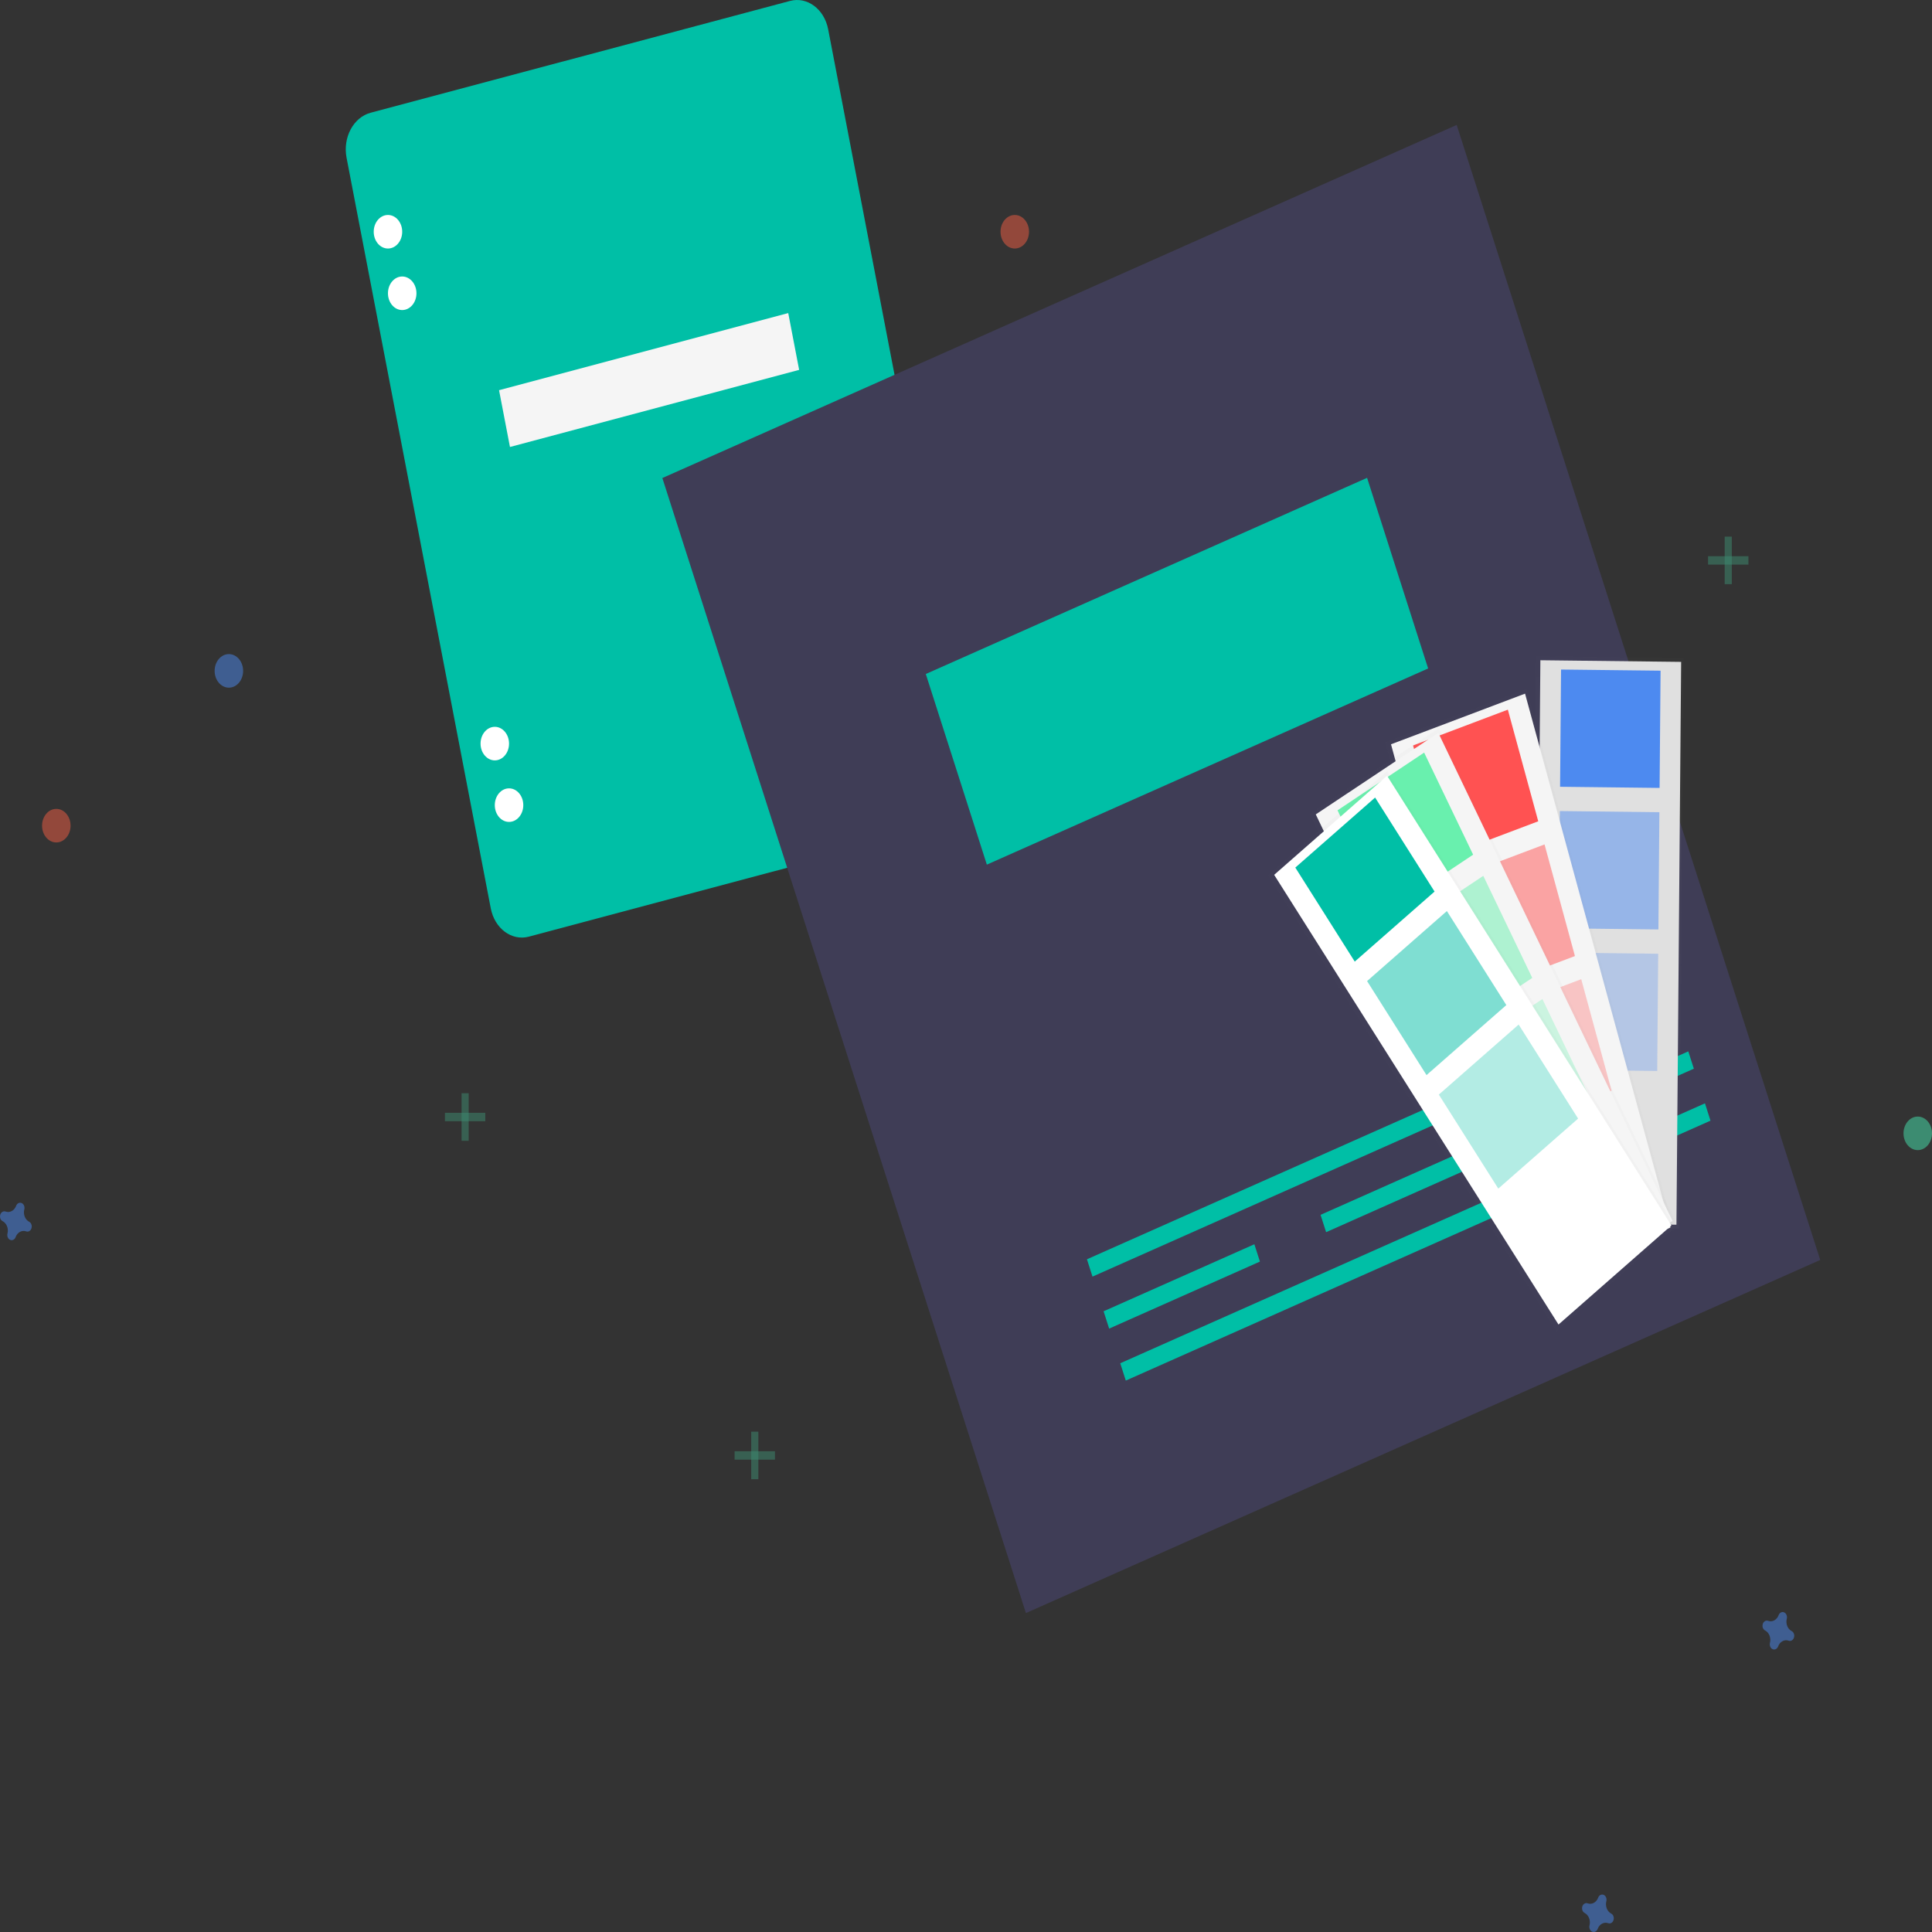 <svg width="200" height="200" viewBox="0 0 200 200" fill="none" xmlns="http://www.w3.org/2000/svg">
<rect x="0" y="0" width="200" height="200" fill="#333333" stroke="none"/>
<g clip-path="url(#clip0)">
<path d="M81.781 0.097L38.367 11.672C36.588 12.146 35.473 14.229 35.875 16.325L50.803 94.026C51.205 96.121 52.973 97.436 54.752 96.961L98.166 85.386C99.945 84.912 101.061 82.829 100.658 80.734L85.731 3.032C85.328 0.937 83.56 -0.377 81.781 0.097Z" fill="#00BFA6"/>
<path d="M40.161 25.727C40.976 25.727 41.636 24.95 41.636 23.99C41.636 23.031 40.976 22.253 40.161 22.253C39.347 22.253 38.687 23.031 38.687 23.99C38.687 24.95 39.347 25.727 40.161 25.727Z" fill="white"/>
<path d="M41.636 32.097C42.45 32.097 43.111 31.32 43.111 30.36C43.111 29.401 42.45 28.623 41.636 28.623C40.822 28.623 40.161 29.401 40.161 30.36C40.161 31.32 40.822 32.097 41.636 32.097Z" fill="white"/>
<path d="M51.222 78.715C52.036 78.715 52.696 77.937 52.696 76.978C52.696 76.018 52.036 75.24 51.222 75.24C50.407 75.24 49.747 76.018 49.747 76.978C49.747 77.937 50.407 78.715 51.222 78.715Z" fill="white"/>
<path d="M52.696 85.085C53.511 85.085 54.171 84.307 54.171 83.348C54.171 82.388 53.511 81.61 52.696 81.61C51.882 81.61 51.221 82.388 51.221 83.348C51.221 84.307 51.882 85.085 52.696 85.085Z" fill="white"/>
<path d="M81.598 32.411L51.662 40.393L52.791 46.27L82.727 38.289L81.598 32.411Z" fill="#F5F5F5"/>
<path d="M150.795 12.933L68.567 49.486L106.203 166.983L188.431 130.43L150.795 12.933Z" fill="#3F3D56"/>
<path d="M149.446 113.947L112.52 130.361L113.095 132.155L150.021 115.74L149.446 113.947Z" fill="#00BFA6"/>
<path d="M176.496 114.217L115.968 141.124L116.542 142.918L177.07 116.011L176.496 114.217Z" fill="#00BFA6"/>
<path d="M173.048 103.454L157.44 110.393L158.015 112.187L173.623 105.248L173.048 103.454Z" fill="#00BFA6"/>
<path d="M129.852 128.805L114.244 135.743L114.818 137.537L130.426 130.598L129.852 128.805Z" fill="#00BFA6"/>
<path d="M152.312 118.82L136.704 125.759L137.278 127.553L152.886 120.614L152.312 118.82Z" fill="#00BFA6"/>
<path d="M174.772 108.836L159.164 115.774L159.739 117.568L175.346 110.63L174.772 108.836Z" fill="#00BFA6"/>
<path d="M141.52 49.466L95.838 69.773L102.158 89.506L147.84 69.199L141.52 49.466Z" fill="#00BFA6"/>
<g opacity="0.5">
<path opacity="0.5" d="M179.276 55.551H178.539V60.473H179.276V55.551Z" fill="#47E6B1"/>
<path opacity="0.5" d="M180.996 58.446V57.578H176.818V58.446H180.996Z" fill="#47E6B1"/>
</g>
<g opacity="0.5">
<path opacity="0.5" d="M48.518 113.171H47.781V118.093H48.518V113.171Z" fill="#47E6B1"/>
<path opacity="0.5" d="M50.238 116.067V115.198H46.06V116.067H50.238Z" fill="#47E6B1"/>
</g>
<g opacity="0.5">
<path opacity="0.5" d="M78.504 148.207H77.766V153.129H78.504V148.207Z" fill="#47E6B1"/>
<path opacity="0.5" d="M80.224 151.102V150.233H76.046V151.102H80.224Z" fill="#47E6B1"/>
</g>
<path opacity="0.5" d="M185.472 168.85C185.268 168.746 185.105 168.557 185.012 168.32C184.919 168.083 184.904 167.814 184.968 167.564C184.979 167.526 184.985 167.486 184.988 167.446V167.446C184.994 167.332 184.968 167.218 184.915 167.122C184.862 167.026 184.784 166.953 184.693 166.913C184.601 166.873 184.502 166.869 184.408 166.902C184.315 166.934 184.233 167.001 184.174 167.092V167.092C184.154 167.125 184.137 167.16 184.124 167.197C184.036 167.436 183.876 167.629 183.674 167.739C183.473 167.848 183.245 167.866 183.033 167.79C183 167.778 182.967 167.77 182.933 167.767V167.767C182.835 167.76 182.739 167.79 182.658 167.853C182.576 167.915 182.514 168.007 182.48 168.115C182.447 168.222 182.443 168.34 182.471 168.45C182.498 168.56 182.555 168.656 182.632 168.725V168.725C182.66 168.749 182.69 168.769 182.721 168.784C182.925 168.889 183.088 169.077 183.181 169.314C183.274 169.552 183.289 169.821 183.225 170.07C183.214 170.109 183.208 170.148 183.205 170.188V170.188C183.199 170.303 183.225 170.416 183.278 170.512C183.331 170.608 183.409 170.682 183.5 170.721C183.592 170.761 183.691 170.765 183.785 170.733C183.878 170.7 183.96 170.633 184.019 170.542C184.039 170.509 184.056 170.474 184.069 170.437C184.157 170.198 184.317 170.005 184.519 169.896C184.72 169.786 184.948 169.768 185.16 169.844C185.193 169.857 185.226 169.864 185.26 169.867V169.867C185.357 169.874 185.454 169.844 185.535 169.782C185.617 169.719 185.679 169.627 185.713 169.52C185.746 169.412 185.75 169.295 185.722 169.185C185.695 169.075 185.638 168.978 185.561 168.909V168.909C185.533 168.885 185.503 168.865 185.472 168.85V168.85Z" fill="#4D8AF0"/>
<path opacity="0.5" d="M166.792 198.094C166.589 197.99 166.425 197.801 166.332 197.564C166.239 197.327 166.224 197.058 166.289 196.808C166.299 196.77 166.306 196.73 166.308 196.69V196.69C166.314 196.576 166.289 196.462 166.235 196.366C166.182 196.27 166.104 196.197 166.013 196.157C165.922 196.118 165.822 196.114 165.729 196.146C165.635 196.178 165.553 196.245 165.495 196.337V196.337C165.474 196.369 165.458 196.404 165.444 196.442C165.356 196.681 165.196 196.874 164.995 196.983C164.793 197.092 164.565 197.111 164.353 197.034C164.321 197.022 164.287 197.014 164.253 197.011V197.011C164.156 197.004 164.059 197.034 163.978 197.097C163.896 197.16 163.834 197.252 163.8 197.359C163.767 197.467 163.763 197.584 163.791 197.694C163.818 197.804 163.875 197.901 163.953 197.97C163.98 197.994 164.01 198.013 164.042 198.029C164.245 198.133 164.408 198.322 164.501 198.559C164.594 198.796 164.61 199.065 164.545 199.315C164.534 199.353 164.528 199.393 164.525 199.433C164.519 199.547 164.545 199.661 164.598 199.757C164.651 199.853 164.729 199.926 164.821 199.966C164.912 200.005 165.012 200.009 165.105 199.977C165.198 199.945 165.28 199.878 165.339 199.786V199.786C165.359 199.754 165.376 199.719 165.389 199.682C165.477 199.442 165.638 199.249 165.839 199.14C166.04 199.031 166.268 199.013 166.48 199.089C166.513 199.101 166.547 199.109 166.581 199.112V199.112C166.678 199.119 166.774 199.089 166.856 199.026C166.937 198.963 166.999 198.872 167.033 198.764C167.067 198.656 167.07 198.539 167.043 198.429C167.015 198.319 166.958 198.222 166.881 198.153V198.153C166.853 198.13 166.823 198.11 166.792 198.094V198.094Z" fill="#4D8AF0"/>
<path opacity="0.5" d="M3.02 126.478C2.817 126.374 2.653 126.185 2.56 125.948C2.467 125.711 2.452 125.442 2.517 125.192C2.527 125.154 2.534 125.114 2.536 125.074V125.074C2.542 124.959 2.517 124.846 2.463 124.75C2.41 124.654 2.332 124.581 2.241 124.541C2.15 124.501 2.05 124.497 1.956 124.53C1.863 124.562 1.781 124.629 1.722 124.72V124.72C1.702 124.753 1.686 124.788 1.672 124.825C1.584 125.064 1.424 125.257 1.222 125.366C1.021 125.476 0.793 125.494 0.581 125.418C0.548 125.406 0.515 125.398 0.481 125.395V125.395C0.384 125.388 0.287 125.418 0.206 125.481C0.124 125.543 0.062 125.635 0.028 125.743C-0.005 125.85 -0.009 125.968 0.019 126.078C0.046 126.188 0.103 126.284 0.181 126.353V126.353C0.208 126.377 0.238 126.397 0.269 126.412C0.473 126.517 0.636 126.705 0.729 126.942C0.822 127.18 0.837 127.449 0.773 127.698C0.762 127.737 0.756 127.776 0.753 127.816V127.816C0.747 127.931 0.773 128.044 0.826 128.14C0.879 128.236 0.957 128.31 1.048 128.349C1.14 128.389 1.239 128.393 1.333 128.361C1.426 128.328 1.508 128.261 1.567 128.17V128.17C1.587 128.137 1.604 128.102 1.617 128.065C1.705 127.826 1.865 127.633 2.067 127.524C2.268 127.414 2.496 127.396 2.708 127.472C2.741 127.485 2.775 127.492 2.809 127.495C2.906 127.502 3.002 127.472 3.084 127.41C3.165 127.347 3.227 127.255 3.261 127.148C3.295 127.04 3.298 126.922 3.271 126.813C3.243 126.703 3.186 126.606 3.109 126.537V126.537C3.081 126.513 3.051 126.493 3.02 126.478Z" fill="#4D8AF0"/>
<path opacity="0.5" d="M105.049 25.727C105.863 25.727 106.523 24.95 106.523 23.99C106.523 23.031 105.863 22.253 105.049 22.253C104.234 22.253 103.574 23.031 103.574 23.99C103.574 24.95 104.234 25.727 105.049 25.727Z" fill="#F55F44"/>
<path opacity="0.5" d="M23.694 71.187C24.508 71.187 25.168 70.409 25.168 69.449C25.168 68.49 24.508 67.712 23.694 67.712C22.879 67.712 22.219 68.49 22.219 69.449C22.219 70.409 22.879 71.187 23.694 71.187Z" fill="#4D8AF0"/>
<path opacity="0.5" d="M198.525 119.06C199.34 119.06 200 118.282 200 117.323C200 116.363 199.34 115.586 198.525 115.586C197.711 115.586 197.051 116.363 197.051 117.323C197.051 118.282 197.711 119.06 198.525 119.06Z" fill="#47E6B1"/>
<path opacity="0.5" d="M5.829 87.21C6.644 87.21 7.304 86.432 7.304 85.472C7.304 84.513 6.644 83.735 5.829 83.735C5.015 83.735 4.354 84.513 4.354 85.472C4.354 86.432 5.015 87.21 5.829 87.21Z" fill="#F55F44"/>
<g opacity="0.5">
<path opacity="0.5" d="M158.959 67.948L158.467 127.002L173.793 127.179L174.286 68.125L158.959 67.948Z" fill="url(#paint0_linear)"/>
</g>
<path d="M174.031 68.517L159.459 68.348L158.973 126.612L173.545 126.781L174.031 68.517Z" fill="#E0E0E0"/>
<path d="M171.901 69.429L161.6 69.31L161.499 81.445L171.8 81.565L171.901 69.429Z" fill="#4D8AF0"/>
<path opacity="0.5" d="M171.779 84.081L161.478 83.961L161.376 96.097L171.678 96.216L171.779 84.081Z" fill="#4D8AF0"/>
<path opacity="0.3" d="M171.657 98.732L161.355 98.612L161.254 110.748L171.555 110.867L171.657 98.732Z" fill="#4D8AF0"/>
<g opacity="0.5">
<path opacity="0.5" d="M158.011 71.34L143.416 76.855L158.67 132.881L173.265 127.366L158.011 71.34Z" fill="url(#paint1_linear)"/>
</g>
<path d="M157.873 71.806L143.997 77.049L159.046 132.322L172.923 127.079L157.873 71.806Z" fill="#F5F5F5"/>
<path d="M156.092 73.463L146.282 77.169L149.429 88.725L159.238 85.019L156.092 73.463Z" fill="#FF5252"/>
<path opacity="0.5" d="M159.89 87.415L150.081 91.121L153.227 102.677L163.037 98.971L159.89 87.415Z" fill="#FF5252"/>
<path opacity="0.3" d="M163.689 101.366L153.88 105.073L157.026 116.629L166.835 112.922L163.689 101.366Z" fill="#FF5252"/>
<g opacity="0.5">
<path opacity="0.5" d="M148.948 75.369L135.605 84.254L160.182 135.475L173.525 126.589L148.948 75.369Z" fill="url(#paint2_linear)"/>
</g>
<path d="M148.894 75.859L136.208 84.307L160.455 134.839L173.141 126.391L148.894 75.859Z" fill="#F5F5F5"/>
<path d="M147.428 77.911L138.46 83.883L143.53 94.448L152.498 88.476L147.428 77.911Z" fill="#69F0AE"/>
<path opacity="0.5" d="M153.548 90.666L144.581 96.638L149.65 107.203L158.618 101.231L153.548 90.666Z" fill="#69F0AE"/>
<path opacity="0.3" d="M159.669 103.421L150.701 109.393L155.77 119.958L164.738 113.986L159.669 103.421Z" fill="#69F0AE"/>
<g opacity="0.5">
<path opacity="0.5" d="M143.59 79.814L131.299 90.599L161.133 137.785L173.425 126.999L143.59 79.814Z" fill="url(#paint3_linear)"/>
</g>
<path d="M143.589 80.307L131.902 90.563L161.336 137.115L173.023 126.859L143.589 80.307Z" fill="white"/>
<path d="M142.351 82.562L134.09 89.811L140.243 99.544L148.505 92.294L142.351 82.562Z" fill="#00BFA6"/>
<path opacity="0.5" d="M149.781 94.312L141.519 101.561L147.673 111.294L155.935 104.045L149.781 94.312Z" fill="#00BFA6"/>
<path opacity="0.3" d="M157.21 106.062L148.949 113.312L155.103 123.044L163.364 115.795L157.21 106.062Z" fill="#00BFA6"/>
</g>
<defs>
<linearGradient id="paint0_linear" x1="166.13" y1="127.09" x2="166.813" y2="68.038" gradientUnits="userSpaceOnUse">
<stop stop-color="#808080" stop-opacity="0.25"/>
<stop offset="0.535" stop-color="#808080" stop-opacity="0.12"/>
<stop offset="1" stop-color="#808080" stop-opacity="0.1"/>
</linearGradient>
<linearGradient id="paint1_linear" x1="20727.3" y1="40251.4" x2="16575.8" y2="29264.4" gradientUnits="userSpaceOnUse">
<stop stop-color="#808080" stop-opacity="0.25"/>
<stop offset="0.535" stop-color="#808080" stop-opacity="0.12"/>
<stop offset="1" stop-color="#808080" stop-opacity="0.1"/>
</linearGradient>
<linearGradient id="paint2_linear" x1="27138.3" y1="35575.1" x2="20802.4" y2="26060.5" gradientUnits="userSpaceOnUse">
<stop stop-color="#808080" stop-opacity="0.25"/>
<stop offset="0.535" stop-color="#808080" stop-opacity="0.12"/>
<stop offset="1" stop-color="#808080" stop-opacity="0.1"/>
</linearGradient>
<linearGradient id="paint3_linear" x1="31051.1" y1="32348.2" x2="23660.4" y2="23925.6" gradientUnits="userSpaceOnUse">
<stop stop-color="#808080" stop-opacity="0.25"/>
<stop offset="0.535" stop-color="#808080" stop-opacity="0.12"/>
<stop offset="1" stop-color="#808080" stop-opacity="0.1"/>
</linearGradient>
<clipPath id="clip0">
<rect width="200" height="200" fill="white"/>
</clipPath>
</defs>
</svg>
